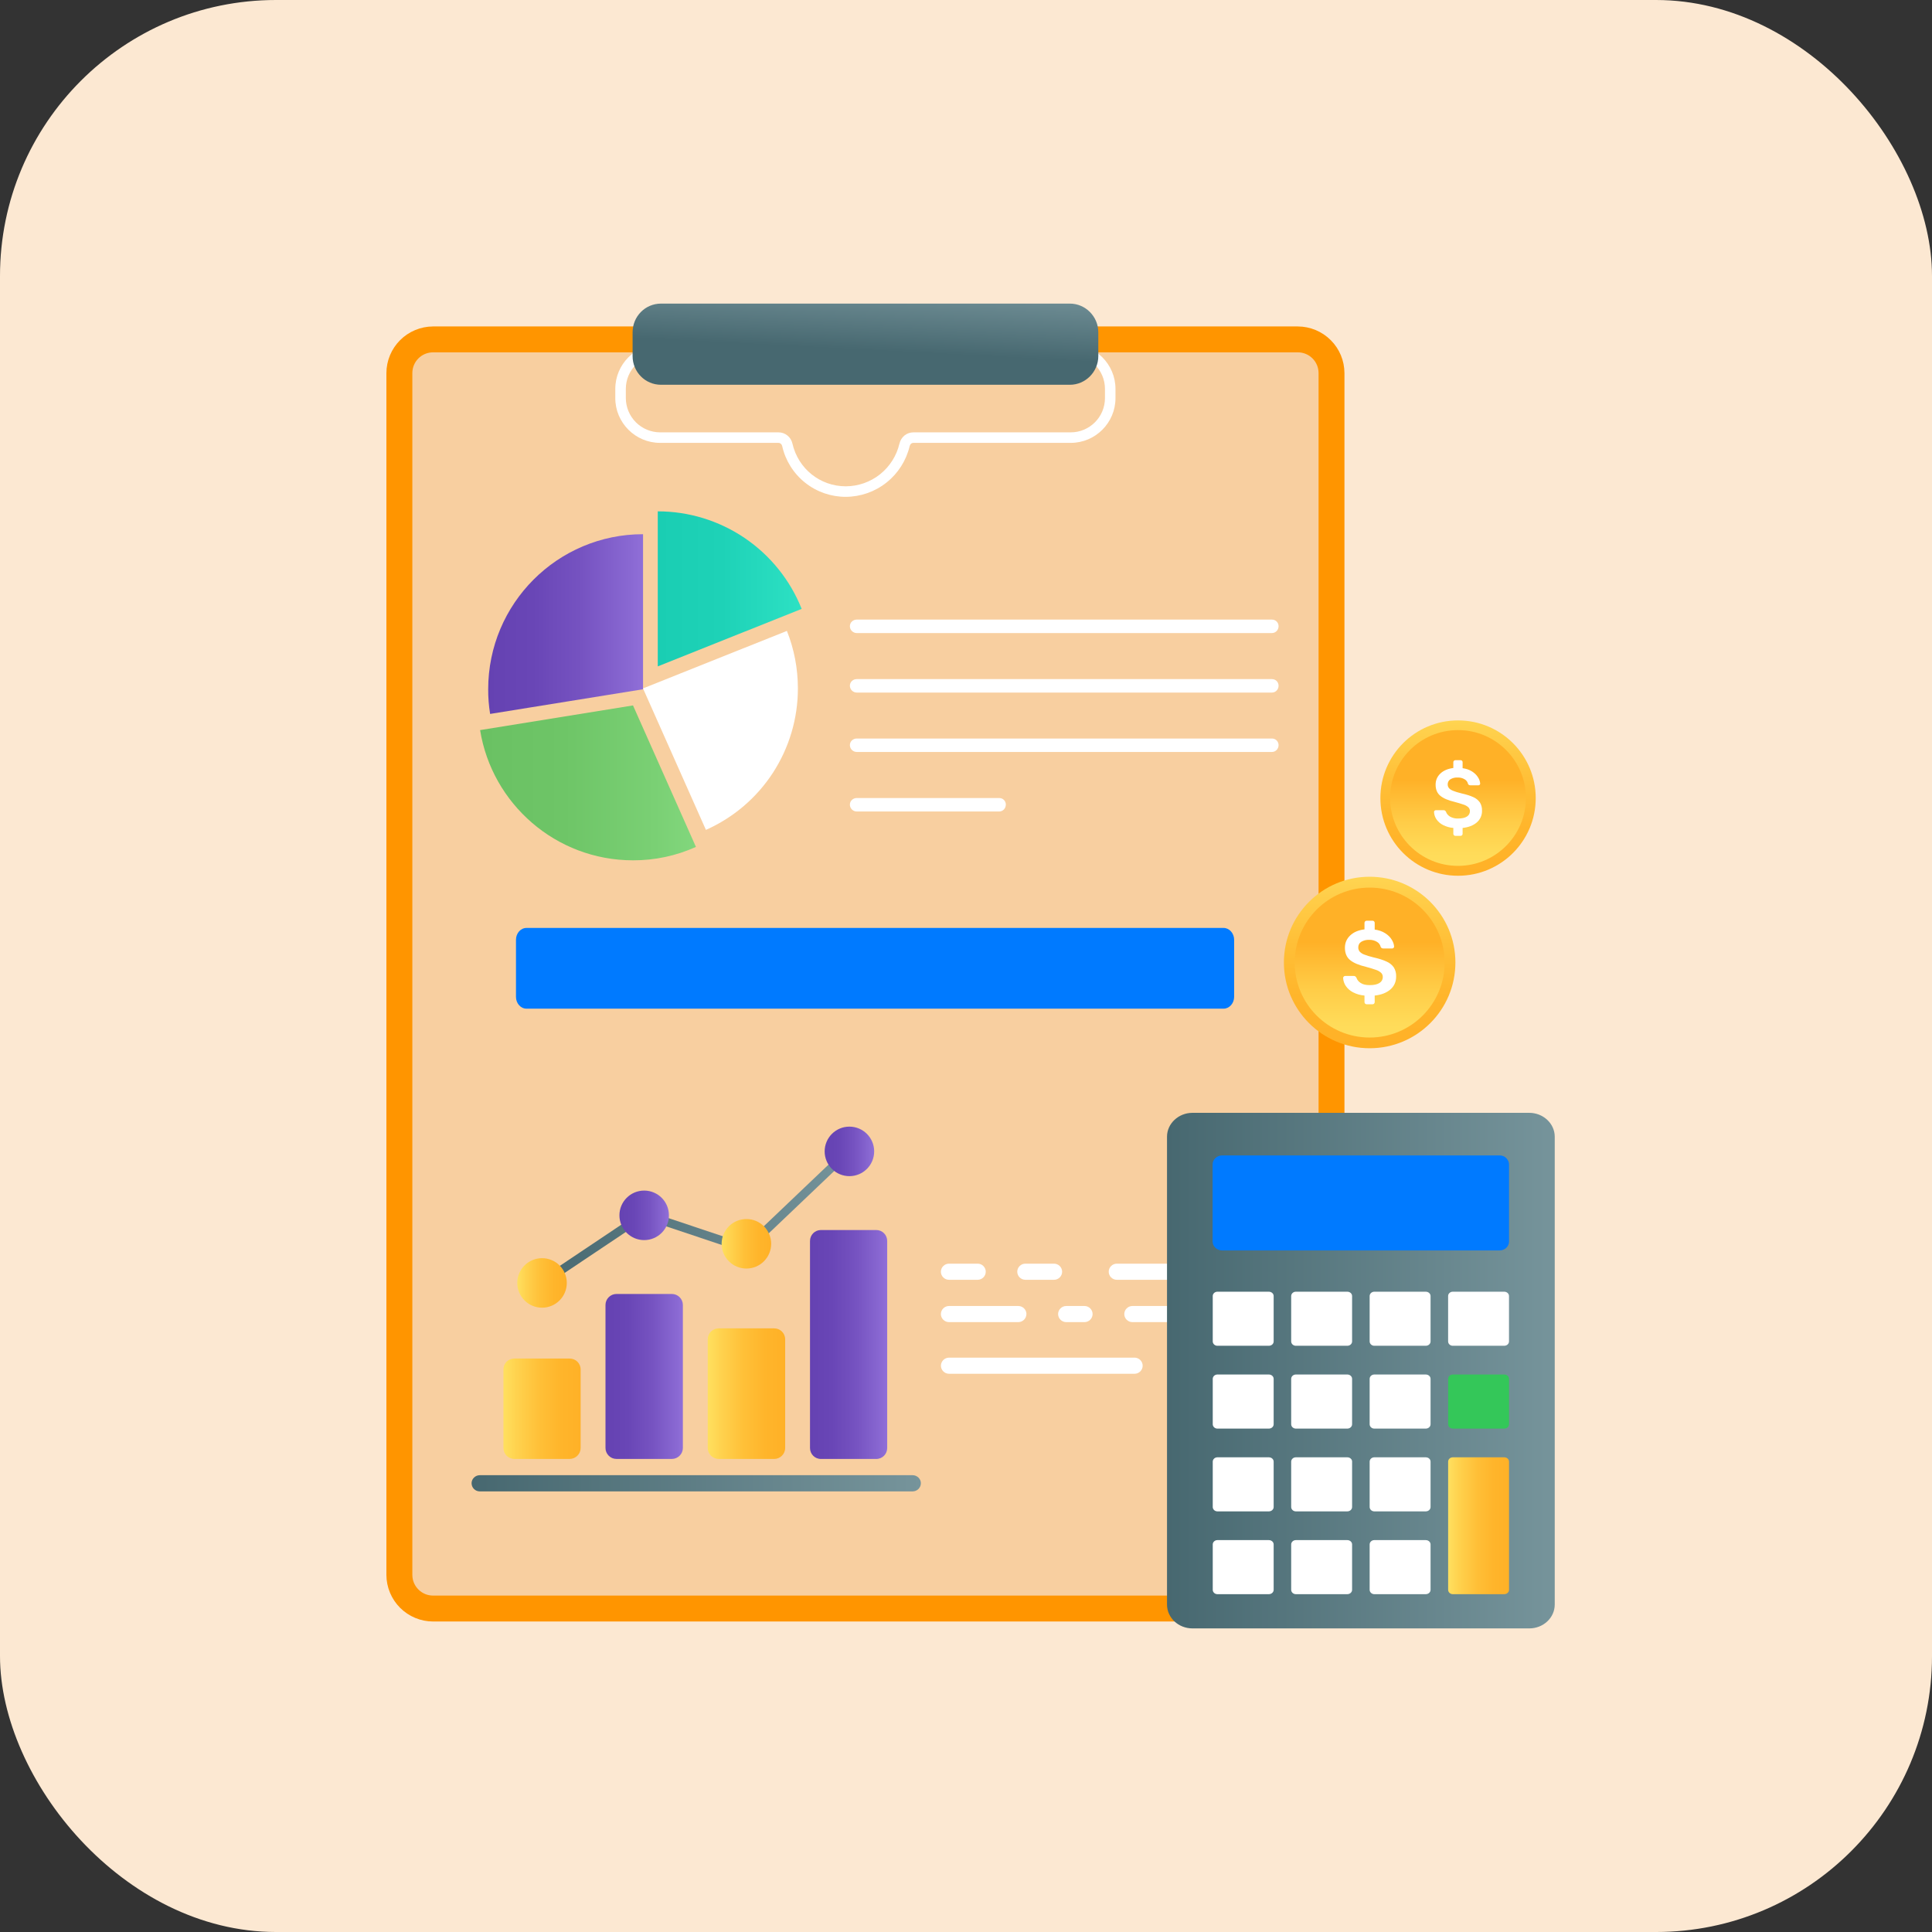 <svg width="70" height="70" viewBox="0 0 70 70" fill="none" xmlns="http://www.w3.org/2000/svg">
<rect x="0" y="0" width="70" height="70" fill="#333333" stroke="none"/>
<rect width="70" height="70" rx="10" fill="#FCE8D2"/>
<path d="M48.712 13.518V57.061C48.711 57.508 48.533 57.937 48.216 58.254C47.9 58.57 47.471 58.749 47.023 58.75H15.689C15.241 58.749 14.813 58.57 14.496 58.254C14.18 57.937 14.001 57.508 14 57.061V13.518C14.001 13.07 14.18 12.641 14.496 12.325C14.813 12.008 15.241 11.83 15.689 11.828H47.023C47.471 11.83 47.9 12.008 48.216 12.325C48.533 12.641 48.711 13.07 48.712 13.518Z" fill="#FF9500"/>
<path d="M15.69 57.811C15.276 57.811 14.94 57.474 14.94 57.061V13.516C14.94 13.102 15.276 12.766 15.69 12.766H47.024C47.438 12.766 47.774 13.102 47.774 13.516V57.06C47.774 57.473 47.438 57.81 47.024 57.81H15.689L15.69 57.811Z" fill="#F8CFA0"/>
<path d="M47.48 46.077C47.48 46.154 47.449 46.228 47.394 46.283C47.34 46.337 47.266 46.369 47.188 46.369H40.462C40.385 46.369 40.311 46.337 40.257 46.283C40.202 46.228 40.171 46.154 40.171 46.077C40.171 45.918 40.303 45.785 40.463 45.785H47.188C47.348 45.785 47.481 45.918 47.481 46.078L47.48 46.077ZM35.716 46.077C35.715 46.154 35.684 46.228 35.63 46.283C35.575 46.337 35.501 46.369 35.424 46.369H34.382C34.304 46.369 34.23 46.337 34.176 46.283C34.121 46.228 34.09 46.154 34.09 46.077C34.09 45.918 34.223 45.785 34.382 45.785H35.425C35.584 45.785 35.716 45.917 35.716 46.077ZM38.483 46.077C38.483 46.154 38.452 46.228 38.397 46.283C38.342 46.338 38.268 46.369 38.191 46.369H37.148C37.071 46.368 36.998 46.337 36.943 46.283C36.889 46.228 36.858 46.154 36.857 46.077C36.857 45.918 36.989 45.785 37.149 45.785H38.191C38.35 45.785 38.483 45.917 38.483 46.077ZM37.189 47.611C37.188 47.688 37.157 47.762 37.103 47.816C37.048 47.871 36.974 47.902 36.897 47.903H34.382C34.304 47.902 34.23 47.871 34.176 47.816C34.121 47.762 34.09 47.688 34.09 47.611C34.09 47.452 34.223 47.319 34.382 47.319H36.897C37.057 47.319 37.19 47.452 37.19 47.611L37.189 47.611ZM39.587 47.611C39.587 47.688 39.556 47.762 39.501 47.816C39.447 47.871 39.373 47.902 39.295 47.903H38.629C38.551 47.902 38.478 47.871 38.423 47.816C38.368 47.762 38.338 47.688 38.337 47.611C38.337 47.452 38.47 47.319 38.629 47.319H39.296C39.455 47.319 39.587 47.452 39.587 47.611V47.611ZM47.372 47.611C47.371 47.688 47.34 47.762 47.286 47.817C47.231 47.871 47.157 47.903 47.08 47.903H41.027C40.95 47.903 40.876 47.871 40.821 47.817C40.766 47.762 40.735 47.688 40.735 47.611C40.735 47.452 40.868 47.319 41.027 47.319H47.08C47.239 47.319 47.372 47.452 47.372 47.611V47.611ZM34.091 49.482C34.091 49.641 34.224 49.774 34.384 49.774H41.11C41.187 49.774 41.261 49.742 41.315 49.688C41.37 49.633 41.401 49.559 41.401 49.482C41.401 49.405 41.37 49.331 41.315 49.276C41.26 49.222 41.186 49.191 41.109 49.19H34.384C34.306 49.191 34.232 49.222 34.178 49.276C34.123 49.331 34.092 49.404 34.091 49.482ZM45.856 49.482C45.856 49.641 45.988 49.774 46.148 49.774H47.191C47.268 49.774 47.342 49.742 47.396 49.688C47.451 49.633 47.482 49.559 47.482 49.482C47.482 49.405 47.45 49.331 47.396 49.276C47.341 49.222 47.267 49.191 47.19 49.19H46.147C46.07 49.191 45.997 49.222 45.942 49.277C45.888 49.332 45.857 49.405 45.856 49.482ZM43.089 49.482C43.089 49.641 43.222 49.774 43.382 49.774H44.424C44.501 49.773 44.575 49.742 44.629 49.688C44.684 49.633 44.714 49.559 44.715 49.482C44.714 49.405 44.683 49.331 44.629 49.276C44.574 49.222 44.5 49.191 44.423 49.19H43.381C43.303 49.191 43.23 49.222 43.175 49.277C43.12 49.331 43.09 49.405 43.089 49.482Z" fill="white"/>
<path d="M38.795 12.469H23.916C23.021 12.469 22.293 13.196 22.293 14.092V14.423C22.293 15.318 23.021 16.046 23.916 16.046H28.204C28.27 16.046 28.324 16.091 28.34 16.162C28.457 16.685 28.75 17.153 29.169 17.487C29.588 17.822 30.109 18.003 30.646 18.001C31.181 17.999 31.701 17.817 32.12 17.483C32.54 17.15 32.835 16.685 32.959 16.164C32.976 16.091 33.028 16.046 33.096 16.046H38.794C39.688 16.046 40.416 15.319 40.416 14.423V14.092C40.416 13.197 39.688 12.47 38.794 12.47L38.795 12.469ZM40.035 14.423C40.035 15.108 39.479 15.665 38.794 15.665H33.097C32.851 15.665 32.647 15.829 32.588 16.077C32.484 16.515 32.237 16.905 31.885 17.185C31.532 17.465 31.096 17.618 30.646 17.62C29.716 17.62 28.921 16.985 28.712 16.075C28.687 15.959 28.623 15.854 28.531 15.78C28.439 15.705 28.323 15.664 28.204 15.665H23.917C23.588 15.664 23.272 15.533 23.039 15.3C22.807 15.068 22.676 14.752 22.675 14.423V14.092C22.675 13.407 23.232 12.851 23.917 12.851H38.794C39.479 12.851 40.035 13.407 40.035 14.092V14.423Z" fill="white"/>
<path d="M39.794 12.043V12.898C39.794 13.476 39.328 13.941 38.763 13.941H23.952C23.374 13.941 22.92 13.476 22.92 12.899V12.043C22.92 11.466 23.374 11 23.952 11H38.763C39.328 11 39.794 11.466 39.794 12.043V12.043Z" fill="url(#paint0_linear_3197_16237)"/>
<path d="M56.331 41.184V58.136C56.331 58.615 55.917 59 55.409 59H43.206C42.697 59 42.283 58.615 42.283 58.136V41.184C42.283 40.712 42.697 40.32 43.206 40.32H55.408C55.916 40.32 56.331 40.711 56.331 41.184Z" fill="url(#paint1_linear_3197_16237)"/>
<path d="M54.675 42.186V44.983C54.675 45.163 54.522 45.306 54.329 45.306H44.282C44.097 45.306 43.935 45.163 43.935 44.983V42.186C43.935 42.006 44.097 41.863 44.282 41.863H54.329C54.449 41.863 54.554 41.916 54.611 42.006C54.652 42.057 54.675 42.12 54.675 42.186Z" fill="#007AFF"/>
<path d="M46.147 46.958V48.603C46.147 48.688 46.071 48.76 45.973 48.76H44.108C44.016 48.76 43.94 48.688 43.94 48.602V46.958C43.94 46.872 44.016 46.801 44.108 46.801H45.973C46.07 46.801 46.147 46.872 46.147 46.958ZM48.989 46.958V48.603C48.989 48.688 48.913 48.76 48.815 48.76H46.951C46.858 48.76 46.782 48.688 46.782 48.602V46.958C46.782 46.872 46.858 46.801 46.951 46.801H48.816C48.913 46.801 48.989 46.872 48.989 46.958ZM51.832 46.958V48.603C51.832 48.688 51.756 48.76 51.658 48.76H49.793C49.701 48.76 49.625 48.688 49.625 48.602V46.958C49.625 46.872 49.701 46.801 49.793 46.801H51.658C51.755 46.801 51.832 46.872 51.832 46.958ZM54.674 46.958V48.603C54.674 48.688 54.598 48.76 54.501 48.76H52.636C52.543 48.76 52.468 48.688 52.468 48.602V46.958C52.468 46.872 52.543 46.801 52.636 46.801H54.501C54.598 46.801 54.674 46.872 54.674 46.958ZM46.147 49.958V51.603C46.147 51.689 46.071 51.761 45.973 51.761H44.108C44.016 51.761 43.94 51.689 43.94 51.603V49.958C43.94 49.872 44.016 49.801 44.108 49.801H45.973C46.07 49.801 46.147 49.872 46.147 49.958ZM48.989 49.958V51.603C48.989 51.689 48.913 51.761 48.815 51.761H46.951C46.858 51.761 46.782 51.689 46.782 51.603V49.958C46.782 49.872 46.858 49.801 46.951 49.801H48.816C48.913 49.801 48.989 49.872 48.989 49.958ZM51.832 49.958V51.603C51.832 51.689 51.756 51.761 51.658 51.761H49.793C49.701 51.761 49.625 51.689 49.625 51.603V49.958C49.625 49.872 49.701 49.801 49.793 49.801H51.658C51.755 49.801 51.832 49.872 51.832 49.958Z" fill="white"/>
<path d="M54.675 49.958V51.603C54.675 51.689 54.599 51.761 54.502 51.761H52.637C52.544 51.761 52.469 51.689 52.469 51.603V49.958C52.469 49.872 52.544 49.801 52.637 49.801H54.502C54.599 49.801 54.675 49.872 54.675 49.958Z" fill="#34C759"/>
<path d="M46.147 52.958V54.602C46.147 54.688 46.071 54.76 45.973 54.76H44.108C44.016 54.76 43.94 54.688 43.94 54.602V52.958C43.94 52.872 44.016 52.801 44.108 52.801H45.973C46.07 52.801 46.147 52.871 46.147 52.958ZM48.989 52.958V54.602C48.989 54.688 48.913 54.76 48.815 54.76H46.951C46.858 54.76 46.782 54.688 46.782 54.602V52.958C46.782 52.872 46.858 52.801 46.951 52.801H48.816C48.913 52.801 48.99 52.872 48.99 52.958L48.989 52.958ZM51.832 52.958V54.602C51.832 54.688 51.756 54.76 51.658 54.76H49.793C49.701 54.76 49.625 54.688 49.625 54.602V52.958C49.625 52.872 49.701 52.801 49.793 52.801H51.658C51.755 52.801 51.832 52.871 51.832 52.958ZM46.147 55.958V57.602C46.147 57.688 46.071 57.76 45.973 57.76H44.108C44.016 57.76 43.94 57.688 43.94 57.602V55.958C43.94 55.872 44.016 55.801 44.108 55.801H45.973C46.07 55.801 46.147 55.872 46.147 55.958ZM48.989 55.958V57.602C48.989 57.688 48.913 57.76 48.815 57.76H46.951C46.858 57.76 46.782 57.688 46.782 57.602V55.958C46.782 55.872 46.858 55.801 46.951 55.801H48.816C48.913 55.801 48.989 55.872 48.989 55.958ZM51.832 55.958V57.602C51.832 57.688 51.756 57.76 51.658 57.76H49.793C49.701 57.76 49.625 57.688 49.625 57.602V55.958C49.625 55.872 49.701 55.801 49.793 55.801H51.658C51.755 55.801 51.832 55.872 51.832 55.958Z" fill="white"/>
<path d="M54.675 52.958V57.602C54.675 57.688 54.599 57.76 54.502 57.76H52.637C52.544 57.76 52.469 57.688 52.469 57.602V52.958C52.469 52.872 52.544 52.801 52.637 52.801H54.502C54.599 52.801 54.675 52.871 54.675 52.958Z" fill="url(#paint2_linear_3197_16237)"/>
<path d="M46.325 22.689C46.325 22.824 46.22 22.937 46.085 22.937H31.041C30.905 22.937 30.793 22.824 30.793 22.689C30.793 22.554 30.905 22.449 31.041 22.449H46.085C46.22 22.449 46.325 22.554 46.325 22.689Z" fill="white"/>
<path d="M46.325 24.846C46.325 24.98 46.22 25.093 46.085 25.093H31.041C30.905 25.093 30.793 24.98 30.793 24.846C30.793 24.71 30.905 24.605 31.041 24.605H46.085C46.22 24.605 46.325 24.71 46.325 24.846Z" fill="white"/>
<path d="M46.325 26.998C46.325 27.133 46.22 27.245 46.085 27.245H31.041C30.905 27.245 30.793 27.133 30.793 26.998C30.793 26.863 30.905 26.758 31.041 26.758H46.085C46.22 26.758 46.325 26.863 46.325 26.998Z" fill="white"/>
<path d="M36.443 29.154C36.443 29.289 36.338 29.402 36.203 29.402H31.041C30.905 29.402 30.793 29.289 30.793 29.154C30.793 29.019 30.905 28.914 31.041 28.914H36.204C36.339 28.914 36.444 29.019 36.444 29.154H36.443Z" fill="white"/>
<path d="M44.715 34.049V36.119C44.715 36.351 44.541 36.546 44.334 36.546H19.076C18.863 36.546 18.695 36.351 18.695 36.119V34.049C18.695 33.816 18.863 33.621 19.076 33.621H44.335C44.541 33.621 44.715 33.816 44.715 34.049Z" fill="#007AFF"/>
<path d="M23.299 19.355V24.973L17.758 25.867C17.71 25.571 17.686 25.272 17.688 24.973C17.688 21.869 20.201 19.355 23.299 19.355Z" fill="url(#paint3_linear_3197_16237)"/>
<path d="M25.215 30.685C24.498 31.009 23.721 31.174 22.935 31.171C20.142 31.171 17.825 29.125 17.395 26.453L22.935 25.559L25.215 30.685Z" fill="url(#paint4_linear_3197_16237)"/>
<path d="M28.909 24.942C28.91 26.027 28.595 27.09 28.004 28C27.412 28.91 26.569 29.628 25.577 30.068L23.297 24.942L28.511 22.859C28.767 23.503 28.909 24.206 28.909 24.942Z" fill="white"/>
<path d="M29.046 22.061L23.832 24.144V18.527C24.955 18.527 26.052 18.864 26.982 19.494C27.911 20.124 28.63 21.018 29.046 22.061Z" fill="url(#paint5_linear_3197_16237)"/>
<path d="M28.448 48.526V52.464C28.448 52.681 28.267 52.861 28.05 52.861H26.04C25.823 52.861 25.643 52.681 25.643 52.464V48.526C25.643 48.301 25.823 48.129 26.04 48.129H28.05C28.267 48.129 28.448 48.301 28.448 48.526Z" fill="url(#paint6_linear_3197_16237)"/>
<path d="M21.038 49.62V52.463C21.038 52.68 20.858 52.86 20.64 52.86H18.638C18.413 52.86 18.24 52.68 18.24 52.463V49.62C18.24 49.395 18.413 49.223 18.638 49.223H20.64C20.858 49.223 21.038 49.395 21.038 49.62Z" fill="url(#paint7_linear_3197_16237)"/>
<path d="M24.742 47.28V52.463C24.742 52.68 24.562 52.86 24.345 52.86H22.335C22.117 52.86 21.938 52.68 21.938 52.463V47.28C21.938 47.063 22.117 46.883 22.335 46.883H24.345C24.562 46.883 24.742 47.063 24.742 47.28Z" fill="url(#paint8_linear_3197_16237)"/>
<path d="M32.145 44.964V52.464C32.145 52.681 31.973 52.861 31.748 52.861H29.745C29.52 52.861 29.348 52.681 29.348 52.464V44.964C29.348 44.746 29.52 44.566 29.745 44.566H31.748C31.973 44.566 32.145 44.746 32.145 44.964Z" fill="url(#paint9_linear_3197_16237)"/>
<path d="M19.639 46.637C19.606 46.637 19.574 46.626 19.547 46.606C19.52 46.587 19.501 46.559 19.491 46.527C19.481 46.496 19.482 46.462 19.493 46.43C19.504 46.399 19.525 46.372 19.553 46.354L23.255 43.874C23.275 43.862 23.297 43.853 23.321 43.85C23.344 43.847 23.368 43.849 23.39 43.856L27.005 45.067L30.64 41.605C30.67 41.577 30.71 41.562 30.751 41.563C30.792 41.564 30.831 41.581 30.859 41.611C30.887 41.64 30.903 41.68 30.902 41.721C30.901 41.762 30.883 41.801 30.854 41.829L27.151 45.354C27.131 45.374 27.105 45.387 27.078 45.393C27.05 45.4 27.022 45.398 26.995 45.389L23.365 44.175L19.725 46.611C19.7 46.628 19.67 46.637 19.639 46.637Z" fill="url(#paint10_linear_3197_16237)"/>
<path d="M30.776 42.614C31.271 42.614 31.673 42.213 31.673 41.717C31.673 41.222 31.271 40.82 30.776 40.82C30.28 40.82 29.879 41.222 29.879 41.717C29.879 42.213 30.28 42.614 30.776 42.614Z" fill="url(#paint11_linear_3197_16237)"/>
<path d="M27.044 45.962C27.539 45.962 27.941 45.56 27.941 45.065C27.941 44.57 27.539 44.168 27.044 44.168C26.548 44.168 26.146 44.57 26.146 45.065C26.146 45.56 26.548 45.962 27.044 45.962Z" fill="url(#paint12_linear_3197_16237)"/>
<path d="M23.34 44.931C23.836 44.931 24.237 44.529 24.237 44.034C24.237 43.538 23.836 43.137 23.34 43.137C22.845 43.137 22.443 43.538 22.443 44.034C22.443 44.529 22.845 44.931 23.34 44.931Z" fill="url(#paint13_linear_3197_16237)"/>
<path d="M19.639 47.38C20.135 47.38 20.536 46.978 20.536 46.483C20.536 45.987 20.135 45.586 19.639 45.586C19.144 45.586 18.742 45.987 18.742 46.483C18.742 46.978 19.144 47.38 19.639 47.38Z" fill="url(#paint14_linear_3197_16237)"/>
<path d="M33.365 53.738C33.365 53.903 33.231 54.036 33.066 54.036H17.384C17.305 54.036 17.229 54.005 17.173 53.949C17.117 53.893 17.086 53.817 17.086 53.738C17.086 53.584 17.219 53.449 17.384 53.449H33.067C33.231 53.449 33.365 53.584 33.365 53.738Z" fill="url(#paint15_linear_3197_16237)"/>
<path d="M49.625 37.98C51.341 37.98 52.732 36.589 52.732 34.873C52.732 33.157 51.341 31.766 49.625 31.766C47.909 31.766 46.518 33.157 46.518 34.873C46.518 36.589 47.909 37.98 49.625 37.98Z" fill="url(#paint16_linear_3197_16237)"/>
<path d="M49.626 37.592C51.126 37.592 52.342 36.376 52.342 34.876C52.342 33.376 51.126 32.16 49.626 32.16C48.126 32.16 46.91 33.376 46.91 34.876C46.91 36.376 48.126 37.592 49.626 37.592Z" fill="url(#paint17_linear_3197_16237)"/>
<path d="M49.461 36.365C49.453 36.357 49.447 36.348 49.443 36.337C49.439 36.327 49.437 36.316 49.438 36.305V36.071C49.293 36.06 49.152 36.02 49.023 35.953C48.917 35.899 48.827 35.82 48.76 35.723C48.702 35.636 48.669 35.535 48.664 35.432C48.664 35.422 48.666 35.413 48.67 35.405C48.674 35.397 48.68 35.389 48.687 35.383C48.701 35.368 48.718 35.36 48.739 35.36H49.041C49.068 35.36 49.089 35.366 49.104 35.375C49.119 35.386 49.132 35.402 49.146 35.425C49.173 35.505 49.229 35.573 49.302 35.616C49.381 35.669 49.49 35.693 49.629 35.693C49.785 35.693 49.901 35.667 49.981 35.615C50.018 35.592 50.049 35.56 50.07 35.522C50.091 35.484 50.102 35.441 50.101 35.397C50.102 35.369 50.096 35.342 50.086 35.316C50.076 35.29 50.06 35.267 50.04 35.247C49.987 35.199 49.925 35.163 49.856 35.141C49.774 35.111 49.654 35.074 49.495 35.031C49.23 34.968 49.037 34.886 48.913 34.782C48.79 34.679 48.729 34.532 48.729 34.338C48.729 34.163 48.792 34.016 48.918 33.895C49.045 33.773 49.218 33.7 49.438 33.673V33.44C49.438 33.416 49.446 33.396 49.461 33.382C49.477 33.367 49.496 33.359 49.518 33.359H49.727C49.752 33.359 49.772 33.367 49.786 33.382C49.801 33.397 49.808 33.416 49.808 33.44V33.68C49.953 33.7 50.078 33.743 50.183 33.809C50.288 33.875 50.367 33.951 50.421 34.039C50.477 34.127 50.506 34.211 50.511 34.295C50.511 34.315 50.504 34.332 50.49 34.345C50.484 34.352 50.476 34.357 50.467 34.36C50.459 34.364 50.449 34.365 50.44 34.365H50.12C50.073 34.365 50.041 34.345 50.023 34.305C50.015 34.267 49.999 34.232 49.976 34.201C49.953 34.17 49.924 34.144 49.89 34.125C49.806 34.074 49.708 34.049 49.61 34.052C49.508 34.047 49.407 34.072 49.319 34.124C49.285 34.146 49.257 34.176 49.239 34.212C49.22 34.248 49.211 34.288 49.213 34.328C49.211 34.383 49.23 34.437 49.265 34.48C49.312 34.528 49.369 34.565 49.433 34.587C49.51 34.619 49.62 34.652 49.764 34.688C49.964 34.733 50.122 34.784 50.24 34.84C50.344 34.885 50.435 34.958 50.501 35.051C50.56 35.15 50.59 35.263 50.585 35.378C50.585 35.573 50.515 35.73 50.375 35.852C50.234 35.972 50.045 36.046 49.808 36.071V36.305C49.808 36.33 49.8 36.35 49.785 36.365C49.778 36.372 49.768 36.378 49.758 36.382C49.748 36.386 49.738 36.388 49.727 36.387H49.518C49.497 36.387 49.477 36.379 49.461 36.365Z" fill="white"/>
<path d="M52.828 31.73C54.382 31.73 55.642 30.47 55.642 28.916C55.642 27.361 54.382 26.102 52.828 26.102C51.273 26.102 50.014 27.361 50.014 28.916C50.014 30.47 51.273 31.73 52.828 31.73Z" fill="url(#paint18_linear_3197_16237)"/>
<path d="M52.826 31.372C54.185 31.372 55.286 30.27 55.286 28.912C55.286 27.554 54.185 26.453 52.826 26.453C51.468 26.453 50.367 27.554 50.367 28.912C50.367 30.27 51.468 31.372 52.826 31.372Z" fill="url(#paint19_linear_3197_16237)"/>
<path d="M52.679 30.264C52.672 30.257 52.666 30.249 52.663 30.24C52.659 30.231 52.657 30.221 52.657 30.211V29.998C52.526 29.988 52.399 29.951 52.282 29.891C52.186 29.843 52.105 29.771 52.044 29.683C51.992 29.605 51.961 29.514 51.957 29.419C51.957 29.403 51.964 29.388 51.977 29.374C51.983 29.368 51.991 29.363 51.999 29.36C52.007 29.357 52.016 29.355 52.025 29.355H52.298C52.323 29.355 52.342 29.359 52.355 29.368C52.37 29.381 52.383 29.396 52.392 29.413C52.414 29.482 52.462 29.54 52.535 29.586C52.625 29.637 52.728 29.662 52.831 29.656C52.971 29.656 53.078 29.632 53.15 29.585C53.183 29.565 53.211 29.536 53.23 29.502C53.249 29.467 53.258 29.428 53.258 29.389C53.258 29.363 53.254 29.338 53.244 29.314C53.235 29.291 53.221 29.269 53.203 29.251C53.155 29.208 53.098 29.175 53.037 29.155C52.929 29.118 52.82 29.085 52.709 29.056C52.469 29 52.294 28.924 52.183 28.831C52.07 28.738 52.015 28.604 52.015 28.43C52.015 28.271 52.072 28.137 52.187 28.027C52.302 27.918 52.459 27.851 52.657 27.826V27.616C52.657 27.594 52.665 27.576 52.679 27.563C52.693 27.55 52.711 27.543 52.73 27.543H52.919C52.942 27.543 52.96 27.55 52.972 27.563C52.979 27.57 52.984 27.578 52.988 27.587C52.992 27.596 52.993 27.606 52.993 27.616V27.833C53.125 27.851 53.238 27.89 53.333 27.95C53.426 28.009 53.499 28.079 53.548 28.159C53.595 28.228 53.623 28.307 53.63 28.39C53.63 28.398 53.628 28.407 53.625 28.414C53.622 28.422 53.617 28.429 53.611 28.435C53.605 28.441 53.598 28.446 53.59 28.449C53.583 28.452 53.574 28.454 53.566 28.453H53.276C53.233 28.453 53.203 28.436 53.188 28.399C53.18 28.365 53.166 28.333 53.145 28.305C53.124 28.276 53.098 28.253 53.068 28.236C52.991 28.19 52.902 28.167 52.813 28.171C52.721 28.166 52.629 28.188 52.55 28.235C52.519 28.254 52.493 28.282 52.477 28.315C52.46 28.347 52.452 28.384 52.453 28.421C52.452 28.47 52.469 28.519 52.501 28.557C52.532 28.595 52.583 28.626 52.653 28.654C52.723 28.683 52.823 28.714 52.953 28.746C53.133 28.787 53.277 28.832 53.384 28.883C53.479 28.924 53.56 28.991 53.62 29.075C53.674 29.164 53.7 29.266 53.696 29.37C53.699 29.451 53.683 29.532 53.65 29.607C53.617 29.681 53.568 29.747 53.506 29.8C53.378 29.909 53.208 29.975 52.993 29.998V30.211C52.993 30.233 52.985 30.251 52.972 30.264C52.966 30.271 52.957 30.276 52.948 30.279C52.939 30.283 52.93 30.285 52.92 30.284H52.73C52.711 30.284 52.693 30.277 52.679 30.264Z" fill="white"/>
<defs>
<linearGradient id="paint0_linear_3197_16237" x1="31.346" y1="12.684" x2="31.481" y2="10.087" gradientUnits="userSpaceOnUse">
<stop stop-color="#476870"/>
<stop offset="1" stop-color="#76949B"/>
</linearGradient>
<linearGradient id="paint1_linear_3197_16237" x1="42.282" y1="49.661" x2="56.331" y2="49.661" gradientUnits="userSpaceOnUse">
<stop stop-color="#476870"/>
<stop offset="1" stop-color="#76949B"/>
</linearGradient>
<linearGradient id="paint2_linear_3197_16237" x1="52.469" y1="55.28" x2="54.675" y2="55.28" gradientUnits="userSpaceOnUse">
<stop stop-color="#FFE05F"/>
<stop offset="0.175" stop-color="#FFD24E"/>
<stop offset="0.464" stop-color="#FFC038"/>
<stop offset="0.743" stop-color="#FFB52B"/>
<stop offset="1" stop-color="#FFB127"/>
</linearGradient>
<linearGradient id="paint3_linear_3197_16237" x1="17.688" y1="22.611" x2="23.299" y2="22.611" gradientUnits="userSpaceOnUse">
<stop stop-color="#6542B2"/>
<stop offset="0.289" stop-color="#6946B6"/>
<stop offset="0.603" stop-color="#7653C1"/>
<stop offset="0.928" stop-color="#8A69D3"/>
<stop offset="1" stop-color="#906FD8"/>
</linearGradient>
<linearGradient id="paint4_linear_3197_16237" x1="17.395" y1="28.364" x2="25.215" y2="28.364" gradientUnits="userSpaceOnUse">
<stop offset="0.004" stop-color="#6AC163"/>
<stop offset="0.39" stop-color="#6EC567"/>
<stop offset="0.809" stop-color="#7AD074"/>
<stop offset="1" stop-color="#82D77D"/>
</linearGradient>
<linearGradient id="paint5_linear_3197_16237" x1="23.832" y1="21.336" x2="29.046" y2="21.336" gradientUnits="userSpaceOnUse">
<stop stop-color="#1ACEB3"/>
<stop offset="0.446" stop-color="#1ED2B7"/>
<stop offset="0.93" stop-color="#2BDFC2"/>
<stop offset="1" stop-color="#2DE2C4"/>
</linearGradient>
<linearGradient id="paint6_linear_3197_16237" x1="25.643" y1="50.494" x2="28.448" y2="50.494" gradientUnits="userSpaceOnUse">
<stop stop-color="#FFE05F"/>
<stop offset="0.175" stop-color="#FFD24E"/>
<stop offset="0.464" stop-color="#FFC038"/>
<stop offset="0.743" stop-color="#FFB52B"/>
<stop offset="1" stop-color="#FFB127"/>
</linearGradient>
<linearGradient id="paint7_linear_3197_16237" x1="18.24" y1="51.041" x2="21.038" y2="51.041" gradientUnits="userSpaceOnUse">
<stop stop-color="#FFE05F"/>
<stop offset="0.175" stop-color="#FFD24E"/>
<stop offset="0.464" stop-color="#FFC038"/>
<stop offset="0.743" stop-color="#FFB52B"/>
<stop offset="1" stop-color="#FFB127"/>
</linearGradient>
<linearGradient id="paint8_linear_3197_16237" x1="21.938" y1="49.871" x2="24.742" y2="49.871" gradientUnits="userSpaceOnUse">
<stop stop-color="#6542B2"/>
<stop offset="0.289" stop-color="#6946B6"/>
<stop offset="0.603" stop-color="#7653C1"/>
<stop offset="0.928" stop-color="#8A69D3"/>
<stop offset="1" stop-color="#906FD8"/>
</linearGradient>
<linearGradient id="paint9_linear_3197_16237" x1="29.348" y1="48.713" x2="32.145" y2="48.713" gradientUnits="userSpaceOnUse">
<stop stop-color="#6542B2"/>
<stop offset="0.289" stop-color="#6946B6"/>
<stop offset="0.603" stop-color="#7653C1"/>
<stop offset="0.928" stop-color="#8A69D3"/>
<stop offset="1" stop-color="#906FD8"/>
</linearGradient>
<linearGradient id="paint10_linear_3197_16237" x1="19.485" y1="44.099" x2="30.901" y2="44.099" gradientUnits="userSpaceOnUse">
<stop stop-color="#476870"/>
<stop offset="1" stop-color="#76949B"/>
</linearGradient>
<linearGradient id="paint11_linear_3197_16237" x1="29.879" y1="41.717" x2="31.673" y2="41.717" gradientUnits="userSpaceOnUse">
<stop stop-color="#6542B2"/>
<stop offset="0.289" stop-color="#6946B6"/>
<stop offset="0.603" stop-color="#7653C1"/>
<stop offset="0.928" stop-color="#8A69D3"/>
<stop offset="1" stop-color="#906FD8"/>
</linearGradient>
<linearGradient id="paint12_linear_3197_16237" x1="26.146" y1="45.065" x2="27.941" y2="45.065" gradientUnits="userSpaceOnUse">
<stop stop-color="#FFE05F"/>
<stop offset="0.175" stop-color="#FFD24E"/>
<stop offset="0.464" stop-color="#FFC038"/>
<stop offset="0.743" stop-color="#FFB52B"/>
<stop offset="1" stop-color="#FFB127"/>
</linearGradient>
<linearGradient id="paint13_linear_3197_16237" x1="22.443" y1="44.034" x2="24.237" y2="44.034" gradientUnits="userSpaceOnUse">
<stop stop-color="#6542B2"/>
<stop offset="0.289" stop-color="#6946B6"/>
<stop offset="0.603" stop-color="#7653C1"/>
<stop offset="0.928" stop-color="#8A69D3"/>
<stop offset="1" stop-color="#906FD8"/>
</linearGradient>
<linearGradient id="paint14_linear_3197_16237" x1="18.742" y1="46.483" x2="20.536" y2="46.483" gradientUnits="userSpaceOnUse">
<stop stop-color="#FFE05F"/>
<stop offset="0.175" stop-color="#FFD24E"/>
<stop offset="0.464" stop-color="#FFC038"/>
<stop offset="0.743" stop-color="#FFB52B"/>
<stop offset="1" stop-color="#FFB127"/>
</linearGradient>
<linearGradient id="paint15_linear_3197_16237" x1="17.086" y1="53.743" x2="33.365" y2="53.743" gradientUnits="userSpaceOnUse">
<stop stop-color="#476870"/>
<stop offset="1" stop-color="#76949B"/>
</linearGradient>
<linearGradient id="paint16_linear_3197_16237" x1="49.625" y1="30.734" x2="49.625" y2="37.947" gradientUnits="userSpaceOnUse">
<stop stop-color="#FFE05F"/>
<stop offset="0.175" stop-color="#FFD24E"/>
<stop offset="0.464" stop-color="#FFC038"/>
<stop offset="0.743" stop-color="#FFB52B"/>
<stop offset="1" stop-color="#FFB127"/>
</linearGradient>
<linearGradient id="paint17_linear_3197_16237" x1="49.626" y1="38.045" x2="49.626" y2="31.792" gradientUnits="userSpaceOnUse">
<stop stop-color="#FFE05F"/>
<stop offset="0.152" stop-color="#FFDB59"/>
<stop offset="0.358" stop-color="#FFCC47"/>
<stop offset="0.595" stop-color="#FFB42B"/>
<stop offset="0.624" stop-color="#FFB127"/>
</linearGradient>
<linearGradient id="paint18_linear_3197_16237" x1="52.828" y1="25.168" x2="52.828" y2="31.7" gradientUnits="userSpaceOnUse">
<stop stop-color="#FFE05F"/>
<stop offset="0.175" stop-color="#FFD24E"/>
<stop offset="0.464" stop-color="#FFC038"/>
<stop offset="0.743" stop-color="#FFB52B"/>
<stop offset="1" stop-color="#FFB127"/>
</linearGradient>
<linearGradient id="paint19_linear_3197_16237" x1="52.826" y1="31.782" x2="52.826" y2="26.119" gradientUnits="userSpaceOnUse">
<stop stop-color="#FFE05F"/>
<stop offset="0.152" stop-color="#FFDB59"/>
<stop offset="0.358" stop-color="#FFCC47"/>
<stop offset="0.595" stop-color="#FFB42B"/>
<stop offset="0.624" stop-color="#FFB127"/>
</linearGradient>
</defs>
</svg>
